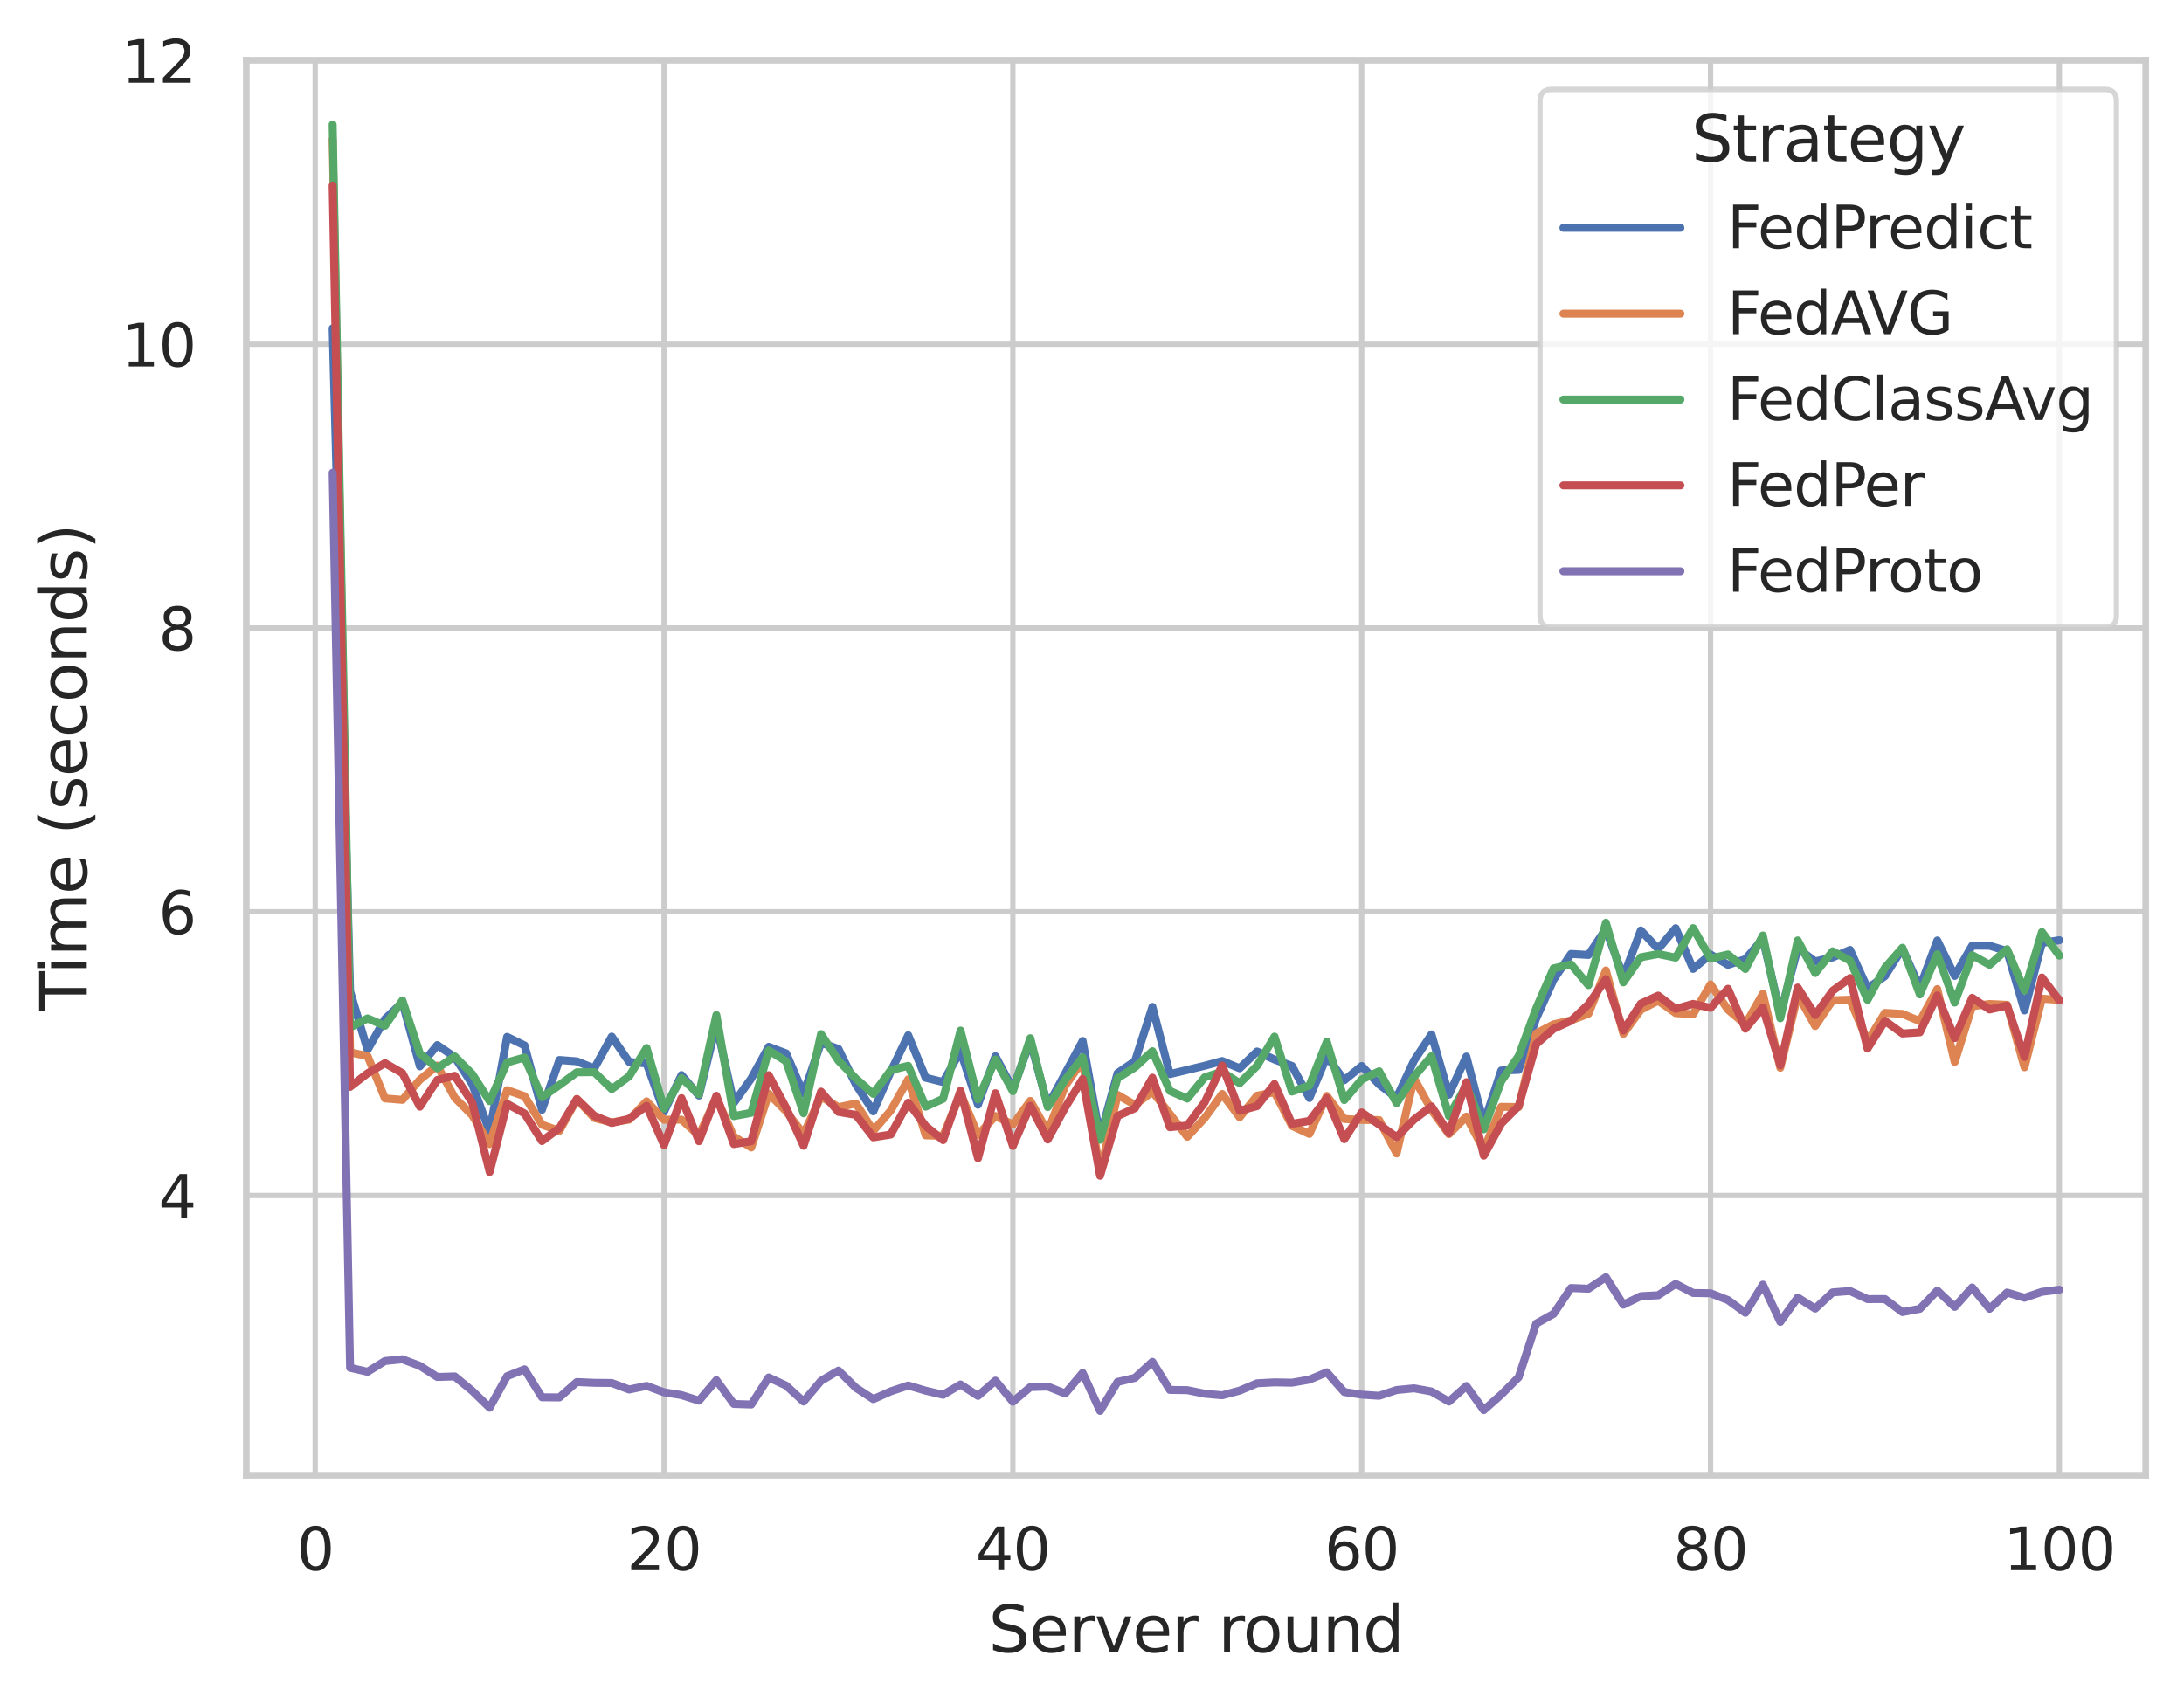 <?xml version="1.0" encoding="utf-8" standalone="no"?>
<!DOCTYPE svg PUBLIC "-//W3C//DTD SVG 1.1//EN"
  "http://www.w3.org/Graphics/SVG/1.1/DTD/svg11.dtd">
<svg xmlns:xlink="http://www.w3.org/1999/xlink" width="410.631pt" height="320.392pt" viewBox="0 0 410.631 320.392" xmlns="http://www.w3.org/2000/svg" version="1.1">
 <defs>
  <style type="text/css">*{stroke-linejoin: round; stroke-linecap: butt}</style>
 </defs>
 <g id="figure_1">
  <g id="patch_1">
   <path d="M 0 320.392 
L 410.631 320.392 
L 410.631 0 
L 0 0 
z
" style="fill: #ffffff"/>
  </g>
  <g id="axes_1">
   <g id="patch_2">
    <path d="M 46.311 277.432 
L 403.431 277.432 
L 403.431 11.32 
L 46.311 11.32 
z
" style="fill: #ffffff"/>
   </g>
   <g id="matplotlib.axis_1">
    <g id="xtick_1">
     <g id="line2d_1">
      <path d="M 59.265 277.432 
L 59.265 11.32 
" clip-path="url(#p9dde461da6)" style="fill: none; stroke: #cccccc; stroke-linecap: round"/>
     </g>
     <g id="text_1">
      <!-- 0 -->
      <g style="fill: #262626" transform="translate(55.765 295.29) scale(0.11 -0.11)">
       <defs>
        <path id="DejaVuSans-30" d="M 2034 4250 
Q 1547 4250 1301 3770 
Q 1056 3291 1056 2328 
Q 1056 1369 1301 889 
Q 1547 409 2034 409 
Q 2525 409 2770 889 
Q 3016 1369 3016 2328 
Q 3016 3291 2770 3770 
Q 2525 4250 2034 4250 
z
M 2034 4750 
Q 2819 4750 3233 4129 
Q 3647 3509 3647 2328 
Q 3647 1150 3233 529 
Q 2819 -91 2034 -91 
Q 1250 -91 836 529 
Q 422 1150 422 2328 
Q 422 3509 836 4129 
Q 1250 4750 2034 4750 
z
" transform="scale(0.016)"/>
       </defs>
       <use xlink:href="#DejaVuSans-30"/>
      </g>
     </g>
    </g>
    <g id="xtick_2">
     <g id="line2d_2">
      <path d="M 124.851 277.432 
L 124.851 11.32 
" clip-path="url(#p9dde461da6)" style="fill: none; stroke: #cccccc; stroke-linecap: round"/>
     </g>
     <g id="text_2">
      <!-- 20 -->
      <g style="fill: #262626" transform="translate(117.853 295.29) scale(0.11 -0.11)">
       <defs>
        <path id="DejaVuSans-32" d="M 1228 531 
L 3431 531 
L 3431 0 
L 469 0 
L 469 531 
Q 828 903 1448 1529 
Q 2069 2156 2228 2338 
Q 2531 2678 2651 2914 
Q 2772 3150 2772 3378 
Q 2772 3750 2511 3984 
Q 2250 4219 1831 4219 
Q 1534 4219 1204 4116 
Q 875 4013 500 3803 
L 500 4441 
Q 881 4594 1212 4672 
Q 1544 4750 1819 4750 
Q 2544 4750 2975 4387 
Q 3406 4025 3406 3419 
Q 3406 3131 3298 2873 
Q 3191 2616 2906 2266 
Q 2828 2175 2409 1742 
Q 1991 1309 1228 531 
z
" transform="scale(0.016)"/>
       </defs>
       <use xlink:href="#DejaVuSans-32"/>
       <use xlink:href="#DejaVuSans-30" x="63.623"/>
      </g>
     </g>
    </g>
    <g id="xtick_3">
     <g id="line2d_3">
      <path d="M 190.438 277.432 
L 190.438 11.32 
" clip-path="url(#p9dde461da6)" style="fill: none; stroke: #cccccc; stroke-linecap: round"/>
     </g>
     <g id="text_3">
      <!-- 40 -->
      <g style="fill: #262626" transform="translate(183.439 295.29) scale(0.11 -0.11)">
       <defs>
        <path id="DejaVuSans-34" d="M 2419 4116 
L 825 1625 
L 2419 1625 
L 2419 4116 
z
M 2253 4666 
L 3047 4666 
L 3047 1625 
L 3713 1625 
L 3713 1100 
L 3047 1100 
L 3047 0 
L 2419 0 
L 2419 1100 
L 313 1100 
L 313 1709 
L 2253 4666 
z
" transform="scale(0.016)"/>
       </defs>
       <use xlink:href="#DejaVuSans-34"/>
       <use xlink:href="#DejaVuSans-30" x="63.623"/>
      </g>
     </g>
    </g>
    <g id="xtick_4">
     <g id="line2d_4">
      <path d="M 256.025 277.432 
L 256.025 11.32 
" clip-path="url(#p9dde461da6)" style="fill: none; stroke: #cccccc; stroke-linecap: round"/>
     </g>
     <g id="text_4">
      <!-- 60 -->
      <g style="fill: #262626" transform="translate(249.026 295.29) scale(0.11 -0.11)">
       <defs>
        <path id="DejaVuSans-36" d="M 2113 2584 
Q 1688 2584 1439 2293 
Q 1191 2003 1191 1497 
Q 1191 994 1439 701 
Q 1688 409 2113 409 
Q 2538 409 2786 701 
Q 3034 994 3034 1497 
Q 3034 2003 2786 2293 
Q 2538 2584 2113 2584 
z
M 3366 4563 
L 3366 3988 
Q 3128 4100 2886 4159 
Q 2644 4219 2406 4219 
Q 1781 4219 1451 3797 
Q 1122 3375 1075 2522 
Q 1259 2794 1537 2939 
Q 1816 3084 2150 3084 
Q 2853 3084 3261 2657 
Q 3669 2231 3669 1497 
Q 3669 778 3244 343 
Q 2819 -91 2113 -91 
Q 1303 -91 875 529 
Q 447 1150 447 2328 
Q 447 3434 972 4092 
Q 1497 4750 2381 4750 
Q 2619 4750 2861 4703 
Q 3103 4656 3366 4563 
z
" transform="scale(0.016)"/>
       </defs>
       <use xlink:href="#DejaVuSans-36"/>
       <use xlink:href="#DejaVuSans-30" x="63.623"/>
      </g>
     </g>
    </g>
    <g id="xtick_5">
     <g id="line2d_5">
      <path d="M 321.612 277.432 
L 321.612 11.32 
" clip-path="url(#p9dde461da6)" style="fill: none; stroke: #cccccc; stroke-linecap: round"/>
     </g>
     <g id="text_5">
      <!-- 80 -->
      <g style="fill: #262626" transform="translate(314.613 295.29) scale(0.11 -0.11)">
       <defs>
        <path id="DejaVuSans-38" d="M 2034 2216 
Q 1584 2216 1326 1975 
Q 1069 1734 1069 1313 
Q 1069 891 1326 650 
Q 1584 409 2034 409 
Q 2484 409 2743 651 
Q 3003 894 3003 1313 
Q 3003 1734 2745 1975 
Q 2488 2216 2034 2216 
z
M 1403 2484 
Q 997 2584 770 2862 
Q 544 3141 544 3541 
Q 544 4100 942 4425 
Q 1341 4750 2034 4750 
Q 2731 4750 3128 4425 
Q 3525 4100 3525 3541 
Q 3525 3141 3298 2862 
Q 3072 2584 2669 2484 
Q 3125 2378 3379 2068 
Q 3634 1759 3634 1313 
Q 3634 634 3220 271 
Q 2806 -91 2034 -91 
Q 1263 -91 848 271 
Q 434 634 434 1313 
Q 434 1759 690 2068 
Q 947 2378 1403 2484 
z
M 1172 3481 
Q 1172 3119 1398 2916 
Q 1625 2713 2034 2713 
Q 2441 2713 2670 2916 
Q 2900 3119 2900 3481 
Q 2900 3844 2670 4047 
Q 2441 4250 2034 4250 
Q 1625 4250 1398 4047 
Q 1172 3844 1172 3481 
z
" transform="scale(0.016)"/>
       </defs>
       <use xlink:href="#DejaVuSans-38"/>
       <use xlink:href="#DejaVuSans-30" x="63.623"/>
      </g>
     </g>
    </g>
    <g id="xtick_6">
     <g id="line2d_6">
      <path d="M 387.199 277.432 
L 387.199 11.32 
" clip-path="url(#p9dde461da6)" style="fill: none; stroke: #cccccc; stroke-linecap: round"/>
     </g>
     <g id="text_6">
      <!-- 100 -->
      <g style="fill: #262626" transform="translate(376.7 295.29) scale(0.11 -0.11)">
       <defs>
        <path id="DejaVuSans-31" d="M 794 531 
L 1825 531 
L 1825 4091 
L 703 3866 
L 703 4441 
L 1819 4666 
L 2450 4666 
L 2450 531 
L 3481 531 
L 3481 0 
L 794 0 
L 794 531 
z
" transform="scale(0.016)"/>
       </defs>
       <use xlink:href="#DejaVuSans-31"/>
       <use xlink:href="#DejaVuSans-30" x="63.623"/>
       <use xlink:href="#DejaVuSans-30" x="127.246"/>
      </g>
     </g>
    </g>
    <g id="text_7">
     <!-- Server round -->
     <g style="fill: #262626" transform="translate(185.87 310.696) scale(0.12 -0.12)">
      <defs>
       <path id="DejaVuSans-53" d="M 3425 4513 
L 3425 3897 
Q 3066 4069 2747 4153 
Q 2428 4238 2131 4238 
Q 1616 4238 1336 4038 
Q 1056 3838 1056 3469 
Q 1056 3159 1242 3001 
Q 1428 2844 1947 2747 
L 2328 2669 
Q 3034 2534 3370 2195 
Q 3706 1856 3706 1288 
Q 3706 609 3251 259 
Q 2797 -91 1919 -91 
Q 1588 -91 1214 -16 
Q 841 59 441 206 
L 441 856 
Q 825 641 1194 531 
Q 1563 422 1919 422 
Q 2459 422 2753 634 
Q 3047 847 3047 1241 
Q 3047 1584 2836 1778 
Q 2625 1972 2144 2069 
L 1759 2144 
Q 1053 2284 737 2584 
Q 422 2884 422 3419 
Q 422 4038 858 4394 
Q 1294 4750 2059 4750 
Q 2388 4750 2728 4690 
Q 3069 4631 3425 4513 
z
" transform="scale(0.016)"/>
       <path id="DejaVuSans-65" d="M 3597 1894 
L 3597 1613 
L 953 1613 
Q 991 1019 1311 708 
Q 1631 397 2203 397 
Q 2534 397 2845 478 
Q 3156 559 3463 722 
L 3463 178 
Q 3153 47 2828 -22 
Q 2503 -91 2169 -91 
Q 1331 -91 842 396 
Q 353 884 353 1716 
Q 353 2575 817 3079 
Q 1281 3584 2069 3584 
Q 2775 3584 3186 3129 
Q 3597 2675 3597 1894 
z
M 3022 2063 
Q 3016 2534 2758 2815 
Q 2500 3097 2075 3097 
Q 1594 3097 1305 2825 
Q 1016 2553 972 2059 
L 3022 2063 
z
" transform="scale(0.016)"/>
       <path id="DejaVuSans-72" d="M 2631 2963 
Q 2534 3019 2420 3045 
Q 2306 3072 2169 3072 
Q 1681 3072 1420 2755 
Q 1159 2438 1159 1844 
L 1159 0 
L 581 0 
L 581 3500 
L 1159 3500 
L 1159 2956 
Q 1341 3275 1631 3429 
Q 1922 3584 2338 3584 
Q 2397 3584 2469 3576 
Q 2541 3569 2628 3553 
L 2631 2963 
z
" transform="scale(0.016)"/>
       <path id="DejaVuSans-76" d="M 191 3500 
L 800 3500 
L 1894 563 
L 2988 3500 
L 3597 3500 
L 2284 0 
L 1503 0 
L 191 3500 
z
" transform="scale(0.016)"/>
       <path id="DejaVuSans-20" transform="scale(0.016)"/>
       <path id="DejaVuSans-6f" d="M 1959 3097 
Q 1497 3097 1228 2736 
Q 959 2375 959 1747 
Q 959 1119 1226 758 
Q 1494 397 1959 397 
Q 2419 397 2687 759 
Q 2956 1122 2956 1747 
Q 2956 2369 2687 2733 
Q 2419 3097 1959 3097 
z
M 1959 3584 
Q 2709 3584 3137 3096 
Q 3566 2609 3566 1747 
Q 3566 888 3137 398 
Q 2709 -91 1959 -91 
Q 1206 -91 779 398 
Q 353 888 353 1747 
Q 353 2609 779 3096 
Q 1206 3584 1959 3584 
z
" transform="scale(0.016)"/>
       <path id="DejaVuSans-75" d="M 544 1381 
L 544 3500 
L 1119 3500 
L 1119 1403 
Q 1119 906 1312 657 
Q 1506 409 1894 409 
Q 2359 409 2629 706 
Q 2900 1003 2900 1516 
L 2900 3500 
L 3475 3500 
L 3475 0 
L 2900 0 
L 2900 538 
Q 2691 219 2414 64 
Q 2138 -91 1772 -91 
Q 1169 -91 856 284 
Q 544 659 544 1381 
z
M 1991 3584 
L 1991 3584 
z
" transform="scale(0.016)"/>
       <path id="DejaVuSans-6e" d="M 3513 2113 
L 3513 0 
L 2938 0 
L 2938 2094 
Q 2938 2591 2744 2837 
Q 2550 3084 2163 3084 
Q 1697 3084 1428 2787 
Q 1159 2491 1159 1978 
L 1159 0 
L 581 0 
L 581 3500 
L 1159 3500 
L 1159 2956 
Q 1366 3272 1645 3428 
Q 1925 3584 2291 3584 
Q 2894 3584 3203 3211 
Q 3513 2838 3513 2113 
z
" transform="scale(0.016)"/>
       <path id="DejaVuSans-64" d="M 2906 2969 
L 2906 4863 
L 3481 4863 
L 3481 0 
L 2906 0 
L 2906 525 
Q 2725 213 2448 61 
Q 2172 -91 1784 -91 
Q 1150 -91 751 415 
Q 353 922 353 1747 
Q 353 2572 751 3078 
Q 1150 3584 1784 3584 
Q 2172 3584 2448 3432 
Q 2725 3281 2906 2969 
z
M 947 1747 
Q 947 1113 1208 752 
Q 1469 391 1925 391 
Q 2381 391 2643 752 
Q 2906 1113 2906 1747 
Q 2906 2381 2643 2742 
Q 2381 3103 1925 3103 
Q 1469 3103 1208 2742 
Q 947 2381 947 1747 
z
" transform="scale(0.016)"/>
      </defs>
      <use xlink:href="#DejaVuSans-53"/>
      <use xlink:href="#DejaVuSans-65" x="63.477"/>
      <use xlink:href="#DejaVuSans-72" x="125"/>
      <use xlink:href="#DejaVuSans-76" x="166.113"/>
      <use xlink:href="#DejaVuSans-65" x="225.293"/>
      <use xlink:href="#DejaVuSans-72" x="286.816"/>
      <use xlink:href="#DejaVuSans-20" x="327.93"/>
      <use xlink:href="#DejaVuSans-72" x="359.717"/>
      <use xlink:href="#DejaVuSans-6f" x="398.58"/>
      <use xlink:href="#DejaVuSans-75" x="459.762"/>
      <use xlink:href="#DejaVuSans-6e" x="523.141"/>
      <use xlink:href="#DejaVuSans-64" x="586.52"/>
     </g>
    </g>
   </g>
   <g id="matplotlib.axis_2">
    <g id="ytick_1">
     <g id="line2d_7">
      <path d="M 46.311 224.824 
L 403.431 224.824 
" clip-path="url(#p9dde461da6)" style="fill: none; stroke: #cccccc; stroke-linecap: round"/>
     </g>
     <g id="text_8">
      <!-- 4 -->
      <g style="fill: #262626" transform="translate(29.812 229.004) scale(0.11 -0.11)">
       <use xlink:href="#DejaVuSans-34"/>
      </g>
     </g>
    </g>
    <g id="ytick_2">
     <g id="line2d_8">
      <path d="M 46.311 171.463 
L 403.431 171.463 
" clip-path="url(#p9dde461da6)" style="fill: none; stroke: #cccccc; stroke-linecap: round"/>
     </g>
     <g id="text_9">
      <!-- 6 -->
      <g style="fill: #262626" transform="translate(29.812 175.642) scale(0.11 -0.11)">
       <use xlink:href="#DejaVuSans-36"/>
      </g>
     </g>
    </g>
    <g id="ytick_3">
     <g id="line2d_9">
      <path d="M 46.311 118.102 
L 403.431 118.102 
" clip-path="url(#p9dde461da6)" style="fill: none; stroke: #cccccc; stroke-linecap: round"/>
     </g>
     <g id="text_10">
      <!-- 8 -->
      <g style="fill: #262626" transform="translate(29.812 122.281) scale(0.11 -0.11)">
       <use xlink:href="#DejaVuSans-38"/>
      </g>
     </g>
    </g>
    <g id="ytick_4">
     <g id="line2d_10">
      <path d="M 46.311 64.74 
L 403.431 64.74 
" clip-path="url(#p9dde461da6)" style="fill: none; stroke: #cccccc; stroke-linecap: round"/>
     </g>
     <g id="text_11">
      <!-- 10 -->
      <g style="fill: #262626" transform="translate(22.814 68.92) scale(0.11 -0.11)">
       <use xlink:href="#DejaVuSans-31"/>
       <use xlink:href="#DejaVuSans-30" x="63.623"/>
      </g>
     </g>
    </g>
    <g id="ytick_5">
     <g id="line2d_11">
      <path d="M 46.311 11.379 
L 403.431 11.379 
" clip-path="url(#p9dde461da6)" style="fill: none; stroke: #cccccc; stroke-linecap: round"/>
     </g>
     <g id="text_12">
      <!-- 12 -->
      <g style="fill: #262626" transform="translate(22.814 15.558) scale(0.11 -0.11)">
       <use xlink:href="#DejaVuSans-31"/>
       <use xlink:href="#DejaVuSans-32" x="63.623"/>
      </g>
     </g>
    </g>
    <g id="text_13">
     <!-- Time (seconds) -->
     <g style="fill: #262626" transform="translate(16.318 190.17) rotate(-90) scale(0.12 -0.12)">
      <defs>
       <path id="DejaVuSans-54" d="M -19 4666 
L 3928 4666 
L 3928 4134 
L 2272 4134 
L 2272 0 
L 1638 0 
L 1638 4134 
L -19 4134 
L -19 4666 
z
" transform="scale(0.016)"/>
       <path id="DejaVuSans-69" d="M 603 3500 
L 1178 3500 
L 1178 0 
L 603 0 
L 603 3500 
z
M 603 4863 
L 1178 4863 
L 1178 4134 
L 603 4134 
L 603 4863 
z
" transform="scale(0.016)"/>
       <path id="DejaVuSans-6d" d="M 3328 2828 
Q 3544 3216 3844 3400 
Q 4144 3584 4550 3584 
Q 5097 3584 5394 3201 
Q 5691 2819 5691 2113 
L 5691 0 
L 5113 0 
L 5113 2094 
Q 5113 2597 4934 2840 
Q 4756 3084 4391 3084 
Q 3944 3084 3684 2787 
Q 3425 2491 3425 1978 
L 3425 0 
L 2847 0 
L 2847 2094 
Q 2847 2600 2669 2842 
Q 2491 3084 2119 3084 
Q 1678 3084 1418 2786 
Q 1159 2488 1159 1978 
L 1159 0 
L 581 0 
L 581 3500 
L 1159 3500 
L 1159 2956 
Q 1356 3278 1631 3431 
Q 1906 3584 2284 3584 
Q 2666 3584 2933 3390 
Q 3200 3197 3328 2828 
z
" transform="scale(0.016)"/>
       <path id="DejaVuSans-28" d="M 1984 4856 
Q 1566 4138 1362 3434 
Q 1159 2731 1159 2009 
Q 1159 1288 1364 580 
Q 1569 -128 1984 -844 
L 1484 -844 
Q 1016 -109 783 600 
Q 550 1309 550 2009 
Q 550 2706 781 3412 
Q 1013 4119 1484 4856 
L 1984 4856 
z
" transform="scale(0.016)"/>
       <path id="DejaVuSans-73" d="M 2834 3397 
L 2834 2853 
Q 2591 2978 2328 3040 
Q 2066 3103 1784 3103 
Q 1356 3103 1142 2972 
Q 928 2841 928 2578 
Q 928 2378 1081 2264 
Q 1234 2150 1697 2047 
L 1894 2003 
Q 2506 1872 2764 1633 
Q 3022 1394 3022 966 
Q 3022 478 2636 193 
Q 2250 -91 1575 -91 
Q 1294 -91 989 -36 
Q 684 19 347 128 
L 347 722 
Q 666 556 975 473 
Q 1284 391 1588 391 
Q 1994 391 2212 530 
Q 2431 669 2431 922 
Q 2431 1156 2273 1281 
Q 2116 1406 1581 1522 
L 1381 1569 
Q 847 1681 609 1914 
Q 372 2147 372 2553 
Q 372 3047 722 3315 
Q 1072 3584 1716 3584 
Q 2034 3584 2315 3537 
Q 2597 3491 2834 3397 
z
" transform="scale(0.016)"/>
       <path id="DejaVuSans-63" d="M 3122 3366 
L 3122 2828 
Q 2878 2963 2633 3030 
Q 2388 3097 2138 3097 
Q 1578 3097 1268 2742 
Q 959 2388 959 1747 
Q 959 1106 1268 751 
Q 1578 397 2138 397 
Q 2388 397 2633 464 
Q 2878 531 3122 666 
L 3122 134 
Q 2881 22 2623 -34 
Q 2366 -91 2075 -91 
Q 1284 -91 818 406 
Q 353 903 353 1747 
Q 353 2603 823 3093 
Q 1294 3584 2113 3584 
Q 2378 3584 2631 3529 
Q 2884 3475 3122 3366 
z
" transform="scale(0.016)"/>
       <path id="DejaVuSans-29" d="M 513 4856 
L 1013 4856 
Q 1481 4119 1714 3412 
Q 1947 2706 1947 2009 
Q 1947 1309 1714 600 
Q 1481 -109 1013 -844 
L 513 -844 
Q 928 -128 1133 580 
Q 1338 1288 1338 2009 
Q 1338 2731 1133 3434 
Q 928 4138 513 4856 
z
" transform="scale(0.016)"/>
      </defs>
      <use xlink:href="#DejaVuSans-54"/>
      <use xlink:href="#DejaVuSans-69" x="57.959"/>
      <use xlink:href="#DejaVuSans-6d" x="85.742"/>
      <use xlink:href="#DejaVuSans-65" x="183.154"/>
      <use xlink:href="#DejaVuSans-20" x="244.678"/>
      <use xlink:href="#DejaVuSans-28" x="276.465"/>
      <use xlink:href="#DejaVuSans-73" x="315.479"/>
      <use xlink:href="#DejaVuSans-65" x="367.578"/>
      <use xlink:href="#DejaVuSans-63" x="429.102"/>
      <use xlink:href="#DejaVuSans-6f" x="484.082"/>
      <use xlink:href="#DejaVuSans-6e" x="545.264"/>
      <use xlink:href="#DejaVuSans-64" x="608.643"/>
      <use xlink:href="#DejaVuSans-73" x="672.119"/>
      <use xlink:href="#DejaVuSans-29" x="724.219"/>
     </g>
    </g>
   </g>
   <g id="PolyCollection_1"/>
   <g id="PolyCollection_2"/>
   <g id="PolyCollection_3"/>
   <g id="PolyCollection_4"/>
   <g id="PolyCollection_5"/>
   <g id="line2d_12">
    <path d="M 62.544 61.747 
L 65.823 186.42 
L 69.103 197.448 
L 72.382 191.629 
L 75.661 188.51 
L 78.941 200.534 
L 82.22 196.539 
L 85.499 198.795 
L 88.779 203.871 
L 92.058 212.857 
L 95.337 194.994 
L 98.617 196.603 
L 101.896 208.712 
L 105.175 199.346 
L 108.455 199.598 
L 111.734 200.924 
L 115.013 194.948 
L 118.293 199.707 
L 121.572 199.99 
L 124.851 209.069 
L 128.131 202.177 
L 131.41 206.032 
L 134.689 192.641 
L 137.969 207.404 
L 141.248 202.817 
L 144.527 196.865 
L 147.807 198.099 
L 151.086 205.67 
L 154.365 196.094 
L 157.645 197.266 
L 160.924 203.971 
L 164.203 209.002 
L 167.483 201.503 
L 170.762 194.687 
L 174.041 202.681 
L 177.321 203.489 
L 180.6 197.659 
L 183.88 207.753 
L 187.159 198.635 
L 190.438 204.782 
L 193.718 195.807 
L 196.997 207.958 
L 200.276 201.864 
L 203.556 195.761 
L 206.835 213.848 
L 210.114 201.817 
L 213.394 199.556 
L 216.673 189.356 
L 219.952 201.998 
L 223.232 201.213 
L 226.511 200.424 
L 229.79 199.534 
L 233.07 200.904 
L 236.349 197.747 
L 239.628 199.255 
L 242.908 200.46 
L 246.187 206.499 
L 249.466 198.677 
L 252.746 203.148 
L 256.025 200.479 
L 259.304 203.945 
L 262.584 206.458 
L 265.863 199.459 
L 269.142 194.533 
L 272.422 205.868 
L 275.701 198.699 
L 278.98 211.298 
L 282.26 201.324 
L 285.539 201.197 
L 288.818 191.556 
L 292.098 184.239 
L 295.377 179.399 
L 298.656 179.588 
L 301.936 174.692 
L 305.215 183.717 
L 308.494 174.984 
L 311.774 178.458 
L 315.053 174.559 
L 318.332 182.211 
L 321.612 179.499 
L 324.891 181.451 
L 328.17 180.386 
L 331.45 176.549 
L 334.729 190.707 
L 338.008 178.362 
L 341.288 180.805 
L 344.567 180.052 
L 347.846 178.64 
L 351.126 185.869 
L 354.405 183.573 
L 357.684 178.381 
L 360.964 185.737 
L 364.243 176.871 
L 367.522 183.529 
L 370.802 177.833 
L 374.081 177.855 
L 377.361 178.86 
L 380.64 190.026 
L 383.919 177.341 
L 387.199 176.821 
" clip-path="url(#p9dde461da6)" style="fill: none; stroke: #4c72b0; stroke-width: 1.5; stroke-linecap: round"/>
   </g>
   <g id="line2d_13">
    <path d="M 62.544 26.195 
L 65.823 197.918 
L 69.103 198.589 
L 72.382 206.57 
L 75.661 206.839 
L 78.941 203.052 
L 82.22 200.395 
L 85.499 206.44 
L 88.779 209.719 
L 92.058 215.154 
L 95.337 205.01 
L 98.617 206.146 
L 101.896 211.514 
L 105.175 212.67 
L 108.455 206.71 
L 111.734 210.251 
L 115.013 211.078 
L 118.293 210.553 
L 121.572 207.122 
L 124.851 210.584 
L 128.131 210.56 
L 131.41 213.539 
L 134.689 206.446 
L 137.969 213.746 
L 141.248 215.793 
L 144.527 205.666 
L 147.807 208.996 
L 151.086 213.27 
L 154.365 206.208 
L 157.645 208.226 
L 160.924 207.522 
L 164.203 212.65 
L 167.483 208.85 
L 170.762 202.98 
L 174.041 213.512 
L 177.321 213.608 
L 180.6 205.67 
L 183.88 213.44 
L 187.159 209.883 
L 190.438 211.485 
L 193.718 207.035 
L 196.997 212.832 
L 200.276 204.187 
L 203.556 199.49 
L 206.835 220.701 
L 210.114 205.9 
L 213.394 207.781 
L 216.673 205.283 
L 219.952 209.497 
L 223.232 213.778 
L 226.511 210.246 
L 229.79 205.738 
L 233.07 210.119 
L 236.349 206.062 
L 239.628 205.397 
L 242.908 211.732 
L 246.187 213.242 
L 249.466 206.096 
L 252.746 210.439 
L 256.025 210.613 
L 259.304 210.639 
L 262.584 216.914 
L 265.863 202.766 
L 269.142 208.753 
L 272.422 213.277 
L 275.701 209.989 
L 278.98 216.262 
L 282.26 208.15 
L 285.539 208.195 
L 288.818 194.36 
L 292.098 192.638 
L 295.377 191.89 
L 298.656 190.64 
L 301.936 182.505 
L 305.215 194.426 
L 308.494 189.9 
L 311.774 188.193 
L 315.053 190.527 
L 318.332 190.736 
L 321.612 185.126 
L 324.891 189.877 
L 328.17 192.653 
L 331.45 186.895 
L 334.729 200.812 
L 338.008 187.073 
L 341.288 192.952 
L 344.567 188.118 
L 347.846 188.01 
L 351.126 195.85 
L 354.405 190.489 
L 357.684 190.674 
L 360.964 192.038 
L 364.243 186.006 
L 367.522 199.706 
L 370.802 189.23 
L 374.081 188.813 
L 377.361 188.973 
L 380.64 200.711 
L 383.919 187.815 
L 387.199 188.037 
" clip-path="url(#p9dde461da6)" style="fill: none; stroke: #dd8452; stroke-width: 1.5; stroke-linecap: round"/>
   </g>
   <g id="line2d_14">
    <path d="M 62.544 23.416 
L 65.823 193.226 
L 69.103 191.527 
L 72.382 192.906 
L 75.661 188.138 
L 78.941 198.129 
L 82.22 200.894 
L 85.499 198.67 
L 88.779 201.969 
L 92.058 207.079 
L 95.337 199.815 
L 98.617 198.874 
L 101.896 206.364 
L 105.175 204.065 
L 108.455 201.657 
L 111.734 201.624 
L 115.013 204.816 
L 118.293 202.403 
L 121.572 197.09 
L 124.851 208.48 
L 128.131 202.737 
L 131.41 205.783 
L 134.689 190.886 
L 137.969 209.901 
L 141.248 209.272 
L 144.527 197.551 
L 147.807 199.581 
L 151.086 209.367 
L 154.365 194.475 
L 157.645 199.475 
L 160.924 202.831 
L 164.203 205.722 
L 167.483 201.25 
L 170.762 200.44 
L 174.041 208.115 
L 177.321 206.645 
L 180.6 193.81 
L 183.88 206.758 
L 187.159 199.26 
L 190.438 205.222 
L 193.718 195.253 
L 196.997 208.19 
L 200.276 203.045 
L 203.556 198.837 
L 206.835 214.335 
L 210.114 202.758 
L 213.394 200.719 
L 216.673 197.689 
L 219.952 205.157 
L 223.232 206.597 
L 226.511 202.593 
L 229.79 201.55 
L 233.07 203.707 
L 236.349 200.447 
L 239.628 194.946 
L 242.908 205.279 
L 246.187 204.157 
L 249.466 195.908 
L 252.746 206.881 
L 256.025 203.006 
L 259.304 201.47 
L 262.584 207.451 
L 265.863 202.466 
L 269.142 198.621 
L 272.422 209.899 
L 275.701 204.131 
L 278.98 212.376 
L 282.26 203.334 
L 285.539 198.583 
L 288.818 189.647 
L 292.098 182.119 
L 295.377 181.365 
L 298.656 185.269 
L 301.936 173.534 
L 305.215 184.743 
L 308.494 180.03 
L 311.774 179.413 
L 315.053 180.093 
L 318.332 174.544 
L 321.612 180.279 
L 324.891 179.501 
L 328.17 182.23 
L 331.45 175.929 
L 334.729 191.497 
L 338.008 176.86 
L 341.288 182.993 
L 344.567 178.908 
L 347.846 180.664 
L 351.126 188.032 
L 354.405 181.993 
L 357.684 178.241 
L 360.964 187.015 
L 364.243 179.463 
L 367.522 188.546 
L 370.802 179.632 
L 374.081 181.444 
L 377.361 178.521 
L 380.64 186.288 
L 383.919 175.288 
L 387.199 179.719 
" clip-path="url(#p9dde461da6)" style="fill: none; stroke: #55a868; stroke-width: 1.5; stroke-linecap: round"/>
   </g>
   <g id="line2d_15">
    <path d="M 62.544 34.889 
L 65.823 204.391 
L 69.103 201.851 
L 72.382 199.937 
L 75.661 201.813 
L 78.941 208.12 
L 82.22 203.095 
L 85.499 202.316 
L 88.779 207.326 
L 92.058 220.406 
L 95.337 207.576 
L 98.617 209.402 
L 101.896 214.586 
L 105.175 212.15 
L 108.455 206.67 
L 111.734 209.826 
L 115.013 211.188 
L 118.293 210.404 
L 121.572 207.959 
L 124.851 215.34 
L 128.131 206.513 
L 131.41 214.611 
L 134.689 206.069 
L 137.969 215.153 
L 141.248 214.62 
L 144.527 202.2 
L 147.807 208.337 
L 151.086 215.48 
L 154.365 205.293 
L 157.645 209.108 
L 160.924 209.664 
L 164.203 213.885 
L 167.483 213.356 
L 170.762 207.37 
L 174.041 211.758 
L 177.321 214.416 
L 180.6 205.12 
L 183.88 217.819 
L 187.159 205.587 
L 190.438 215.514 
L 193.718 207.948 
L 196.997 214.295 
L 200.276 208.273 
L 203.556 202.901 
L 206.835 221.115 
L 210.114 209.885 
L 213.394 208.406 
L 216.673 202.664 
L 219.952 211.986 
L 223.232 211.664 
L 226.511 207.295 
L 229.79 200.382 
L 233.07 208.887 
L 236.349 208.017 
L 239.628 203.847 
L 242.908 211.354 
L 246.187 210.805 
L 249.466 206.514 
L 252.746 214.235 
L 256.025 209.202 
L 259.304 211.486 
L 262.584 213.849 
L 265.863 210.54 
L 269.142 208.06 
L 272.422 213.1 
L 275.701 203.508 
L 278.98 217.332 
L 282.26 211.299 
L 285.539 207.994 
L 288.818 196.368 
L 292.098 193.476 
L 295.377 191.981 
L 298.656 188.873 
L 301.936 184.149 
L 305.215 193.813 
L 308.494 188.751 
L 311.774 187.24 
L 315.053 189.729 
L 318.332 188.792 
L 321.612 189.546 
L 324.891 185.95 
L 328.17 193.46 
L 331.45 189.479 
L 334.729 200.358 
L 338.008 185.715 
L 341.288 190.894 
L 344.567 186.329 
L 347.846 183.932 
L 351.126 197.204 
L 354.405 191.985 
L 357.684 194.363 
L 360.964 194.15 
L 364.243 187.21 
L 367.522 195.234 
L 370.802 187.654 
L 374.081 189.845 
L 377.361 189.103 
L 380.64 198.773 
L 383.919 183.828 
L 387.199 188.134 
" clip-path="url(#p9dde461da6)" style="fill: none; stroke: #c44e52; stroke-width: 1.5; stroke-linecap: round"/>
   </g>
   <g id="line2d_16">
    <path d="M 62.544 88.895 
L 65.823 257.218 
L 69.103 257.98 
L 72.382 255.953 
L 75.661 255.625 
L 78.941 256.858 
L 82.22 258.953 
L 85.499 258.854 
L 88.779 261.552 
L 92.058 264.736 
L 95.337 258.804 
L 98.617 257.515 
L 101.896 262.774 
L 105.175 262.799 
L 108.455 259.909 
L 111.734 260.054 
L 115.013 260.085 
L 118.293 261.313 
L 121.572 260.632 
L 124.851 261.837 
L 128.131 262.363 
L 131.41 263.412 
L 134.689 259.552 
L 137.969 264.031 
L 141.248 264.139 
L 144.527 259.051 
L 147.807 260.575 
L 151.086 263.575 
L 154.365 259.685 
L 157.645 257.757 
L 160.924 260.99 
L 164.203 263.123 
L 167.483 261.656 
L 170.762 260.559 
L 174.041 261.53 
L 177.321 262.304 
L 180.6 260.366 
L 183.88 262.512 
L 187.159 259.64 
L 190.438 263.612 
L 193.718 260.857 
L 196.997 260.752 
L 200.276 262.066 
L 203.556 258.182 
L 206.835 265.336 
L 210.114 259.889 
L 213.394 259.121 
L 216.673 256.105 
L 219.952 261.389 
L 223.232 261.434 
L 226.511 262.101 
L 229.79 262.4 
L 233.07 261.525 
L 236.349 260.141 
L 239.628 259.969 
L 242.908 260.03 
L 246.187 259.454 
L 249.466 258.076 
L 252.746 261.789 
L 256.025 262.279 
L 259.304 262.496 
L 262.584 261.409 
L 265.863 261.089 
L 269.142 261.684 
L 272.422 263.58 
L 275.701 260.654 
L 278.98 265.188 
L 282.26 262.274 
L 285.539 258.998 
L 288.818 248.929 
L 292.098 247.085 
L 295.377 242.223 
L 298.656 242.355 
L 301.936 240.183 
L 305.215 245.362 
L 308.494 243.758 
L 311.774 243.587 
L 315.053 241.437 
L 318.332 243.158 
L 321.612 243.214 
L 324.891 244.49 
L 328.17 246.892 
L 331.45 241.582 
L 334.729 248.597 
L 338.008 244.013 
L 341.288 246.104 
L 344.567 243.042 
L 347.846 242.793 
L 351.126 244.311 
L 354.405 244.304 
L 357.684 246.755 
L 360.964 246.144 
L 364.243 242.703 
L 367.522 245.78 
L 370.802 242.119 
L 374.081 246.139 
L 377.361 243.071 
L 380.64 244.052 
L 383.919 242.943 
L 387.199 242.542 
" clip-path="url(#p9dde461da6)" style="fill: none; stroke: #8172b3; stroke-width: 1.5; stroke-linecap: round"/>
   </g>
   <g id="line2d_17"/>
   <g id="line2d_18"/>
   <g id="line2d_19"/>
   <g id="line2d_20"/>
   <g id="line2d_21"/>
   <g id="patch_3">
    <path d="M 46.311 277.432 
L 46.311 11.32 
" style="fill: none; stroke: #cccccc; stroke-width: 1.25; stroke-linejoin: miter; stroke-linecap: square"/>
   </g>
   <g id="patch_4">
    <path d="M 403.431 277.432 
L 403.431 11.32 
" style="fill: none; stroke: #cccccc; stroke-width: 1.25; stroke-linejoin: miter; stroke-linecap: square"/>
   </g>
   <g id="patch_5">
    <path d="M 46.311 277.432 
L 403.431 277.432 
" style="fill: none; stroke: #cccccc; stroke-width: 1.25; stroke-linejoin: miter; stroke-linecap: square"/>
   </g>
   <g id="patch_6">
    <path d="M 46.311 11.32 
L 403.431 11.32 
" style="fill: none; stroke: #cccccc; stroke-width: 1.25; stroke-linejoin: miter; stroke-linecap: square"/>
   </g>
   <g id="legend_1">
    <g id="patch_7">
     <path d="M 291.747 117.964 
L 395.731 117.964 
Q 397.931 117.964 397.931 115.764 
L 397.931 19.02 
Q 397.931 16.82 395.731 16.82 
L 291.747 16.82 
Q 289.547 16.82 289.547 19.02 
L 289.547 115.764 
Q 289.547 117.964 291.747 117.964 
z
" style="fill: #ffffff; opacity: 0.8; stroke: #cccccc; stroke-linejoin: miter"/>
    </g>
    <g id="text_14">
     <!-- Strategy -->
     <g style="fill: #262626" transform="translate(318.03 30.338) scale(0.12 -0.12)">
      <defs>
       <path id="DejaVuSans-74" d="M 1172 4494 
L 1172 3500 
L 2356 3500 
L 2356 3053 
L 1172 3053 
L 1172 1153 
Q 1172 725 1289 603 
Q 1406 481 1766 481 
L 2356 481 
L 2356 0 
L 1766 0 
Q 1100 0 847 248 
Q 594 497 594 1153 
L 594 3053 
L 172 3053 
L 172 3500 
L 594 3500 
L 594 4494 
L 1172 4494 
z
" transform="scale(0.016)"/>
       <path id="DejaVuSans-61" d="M 2194 1759 
Q 1497 1759 1228 1600 
Q 959 1441 959 1056 
Q 959 750 1161 570 
Q 1363 391 1709 391 
Q 2188 391 2477 730 
Q 2766 1069 2766 1631 
L 2766 1759 
L 2194 1759 
z
M 3341 1997 
L 3341 0 
L 2766 0 
L 2766 531 
Q 2569 213 2275 61 
Q 1981 -91 1556 -91 
Q 1019 -91 701 211 
Q 384 513 384 1019 
Q 384 1609 779 1909 
Q 1175 2209 1959 2209 
L 2766 2209 
L 2766 2266 
Q 2766 2663 2505 2880 
Q 2244 3097 1772 3097 
Q 1472 3097 1187 3025 
Q 903 2953 641 2809 
L 641 3341 
Q 956 3463 1253 3523 
Q 1550 3584 1831 3584 
Q 2591 3584 2966 3190 
Q 3341 2797 3341 1997 
z
" transform="scale(0.016)"/>
       <path id="DejaVuSans-67" d="M 2906 1791 
Q 2906 2416 2648 2759 
Q 2391 3103 1925 3103 
Q 1463 3103 1205 2759 
Q 947 2416 947 1791 
Q 947 1169 1205 825 
Q 1463 481 1925 481 
Q 2391 481 2648 825 
Q 2906 1169 2906 1791 
z
M 3481 434 
Q 3481 -459 3084 -895 
Q 2688 -1331 1869 -1331 
Q 1566 -1331 1297 -1286 
Q 1028 -1241 775 -1147 
L 775 -588 
Q 1028 -725 1275 -790 
Q 1522 -856 1778 -856 
Q 2344 -856 2625 -561 
Q 2906 -266 2906 331 
L 2906 616 
Q 2728 306 2450 153 
Q 2172 0 1784 0 
Q 1141 0 747 490 
Q 353 981 353 1791 
Q 353 2603 747 3093 
Q 1141 3584 1784 3584 
Q 2172 3584 2450 3431 
Q 2728 3278 2906 2969 
L 2906 3500 
L 3481 3500 
L 3481 434 
z
" transform="scale(0.016)"/>
       <path id="DejaVuSans-79" d="M 2059 -325 
Q 1816 -950 1584 -1140 
Q 1353 -1331 966 -1331 
L 506 -1331 
L 506 -850 
L 844 -850 
Q 1081 -850 1212 -737 
Q 1344 -625 1503 -206 
L 1606 56 
L 191 3500 
L 800 3500 
L 1894 763 
L 2988 3500 
L 3597 3500 
L 2059 -325 
z
" transform="scale(0.016)"/>
      </defs>
      <use xlink:href="#DejaVuSans-53"/>
      <use xlink:href="#DejaVuSans-74" x="63.477"/>
      <use xlink:href="#DejaVuSans-72" x="102.686"/>
      <use xlink:href="#DejaVuSans-61" x="143.799"/>
      <use xlink:href="#DejaVuSans-74" x="205.078"/>
      <use xlink:href="#DejaVuSans-65" x="244.287"/>
      <use xlink:href="#DejaVuSans-67" x="305.811"/>
      <use xlink:href="#DejaVuSans-79" x="369.287"/>
     </g>
    </g>
    <g id="line2d_22">
     <path d="M 293.947 42.842 
L 304.947 42.842 
L 315.947 42.842 
" style="fill: none; stroke: #4c72b0; stroke-width: 1.5; stroke-linecap: round"/>
    </g>
    <g id="text_15">
     <!-- FedPredict -->
     <g style="fill: #262626" transform="translate(324.747 46.692) scale(0.11 -0.11)">
      <defs>
       <path id="DejaVuSans-46" d="M 628 4666 
L 3309 4666 
L 3309 4134 
L 1259 4134 
L 1259 2759 
L 3109 2759 
L 3109 2228 
L 1259 2228 
L 1259 0 
L 628 0 
L 628 4666 
z
" transform="scale(0.016)"/>
       <path id="DejaVuSans-50" d="M 1259 4147 
L 1259 2394 
L 2053 2394 
Q 2494 2394 2734 2622 
Q 2975 2850 2975 3272 
Q 2975 3691 2734 3919 
Q 2494 4147 2053 4147 
L 1259 4147 
z
M 628 4666 
L 2053 4666 
Q 2838 4666 3239 4311 
Q 3641 3956 3641 3272 
Q 3641 2581 3239 2228 
Q 2838 1875 2053 1875 
L 1259 1875 
L 1259 0 
L 628 0 
L 628 4666 
z
" transform="scale(0.016)"/>
      </defs>
      <use xlink:href="#DejaVuSans-46"/>
      <use xlink:href="#DejaVuSans-65" x="52.02"/>
      <use xlink:href="#DejaVuSans-64" x="113.543"/>
      <use xlink:href="#DejaVuSans-50" x="177.02"/>
      <use xlink:href="#DejaVuSans-72" x="235.572"/>
      <use xlink:href="#DejaVuSans-65" x="274.436"/>
      <use xlink:href="#DejaVuSans-64" x="335.959"/>
      <use xlink:href="#DejaVuSans-69" x="399.436"/>
      <use xlink:href="#DejaVuSans-63" x="427.219"/>
      <use xlink:href="#DejaVuSans-74" x="482.199"/>
     </g>
    </g>
    <g id="line2d_23">
     <path d="M 293.947 58.988 
L 304.947 58.988 
L 315.947 58.988 
" style="fill: none; stroke: #dd8452; stroke-width: 1.5; stroke-linecap: round"/>
    </g>
    <g id="text_16">
     <!-- FedAVG -->
     <g style="fill: #262626" transform="translate(324.747 62.838) scale(0.11 -0.11)">
      <defs>
       <path id="DejaVuSans-41" d="M 2188 4044 
L 1331 1722 
L 3047 1722 
L 2188 4044 
z
M 1831 4666 
L 2547 4666 
L 4325 0 
L 3669 0 
L 3244 1197 
L 1141 1197 
L 716 0 
L 50 0 
L 1831 4666 
z
" transform="scale(0.016)"/>
       <path id="DejaVuSans-56" d="M 1831 0 
L 50 4666 
L 709 4666 
L 2188 738 
L 3669 4666 
L 4325 4666 
L 2547 0 
L 1831 0 
z
" transform="scale(0.016)"/>
       <path id="DejaVuSans-47" d="M 3809 666 
L 3809 1919 
L 2778 1919 
L 2778 2438 
L 4434 2438 
L 4434 434 
Q 4069 175 3628 42 
Q 3188 -91 2688 -91 
Q 1594 -91 976 548 
Q 359 1188 359 2328 
Q 359 3472 976 4111 
Q 1594 4750 2688 4750 
Q 3144 4750 3555 4637 
Q 3966 4525 4313 4306 
L 4313 3634 
Q 3963 3931 3569 4081 
Q 3175 4231 2741 4231 
Q 1884 4231 1454 3753 
Q 1025 3275 1025 2328 
Q 1025 1384 1454 906 
Q 1884 428 2741 428 
Q 3075 428 3337 486 
Q 3600 544 3809 666 
z
" transform="scale(0.016)"/>
      </defs>
      <use xlink:href="#DejaVuSans-46"/>
      <use xlink:href="#DejaVuSans-65" x="52.02"/>
      <use xlink:href="#DejaVuSans-64" x="113.543"/>
      <use xlink:href="#DejaVuSans-41" x="177.02"/>
      <use xlink:href="#DejaVuSans-56" x="239.053"/>
      <use xlink:href="#DejaVuSans-47" x="307.461"/>
     </g>
    </g>
    <g id="line2d_24">
     <path d="M 293.947 75.134 
L 304.947 75.134 
L 315.947 75.134 
" style="fill: none; stroke: #55a868; stroke-width: 1.5; stroke-linecap: round"/>
    </g>
    <g id="text_17">
     <!-- FedClassAvg -->
     <g style="fill: #262626" transform="translate(324.747 78.984) scale(0.11 -0.11)">
      <defs>
       <path id="DejaVuSans-43" d="M 4122 4306 
L 4122 3641 
Q 3803 3938 3442 4084 
Q 3081 4231 2675 4231 
Q 1875 4231 1450 3742 
Q 1025 3253 1025 2328 
Q 1025 1406 1450 917 
Q 1875 428 2675 428 
Q 3081 428 3442 575 
Q 3803 722 4122 1019 
L 4122 359 
Q 3791 134 3420 21 
Q 3050 -91 2638 -91 
Q 1578 -91 968 557 
Q 359 1206 359 2328 
Q 359 3453 968 4101 
Q 1578 4750 2638 4750 
Q 3056 4750 3426 4639 
Q 3797 4528 4122 4306 
z
" transform="scale(0.016)"/>
       <path id="DejaVuSans-6c" d="M 603 4863 
L 1178 4863 
L 1178 0 
L 603 0 
L 603 4863 
z
" transform="scale(0.016)"/>
      </defs>
      <use xlink:href="#DejaVuSans-46"/>
      <use xlink:href="#DejaVuSans-65" x="52.02"/>
      <use xlink:href="#DejaVuSans-64" x="113.543"/>
      <use xlink:href="#DejaVuSans-43" x="177.02"/>
      <use xlink:href="#DejaVuSans-6c" x="246.844"/>
      <use xlink:href="#DejaVuSans-61" x="274.627"/>
      <use xlink:href="#DejaVuSans-73" x="335.906"/>
      <use xlink:href="#DejaVuSans-73" x="388.006"/>
      <use xlink:href="#DejaVuSans-41" x="440.105"/>
      <use xlink:href="#DejaVuSans-76" x="502.639"/>
      <use xlink:href="#DejaVuSans-67" x="561.818"/>
     </g>
    </g>
    <g id="line2d_25">
     <path d="M 293.947 91.28 
L 304.947 91.28 
L 315.947 91.28 
" style="fill: none; stroke: #c44e52; stroke-width: 1.5; stroke-linecap: round"/>
    </g>
    <g id="text_18">
     <!-- FedPer -->
     <g style="fill: #262626" transform="translate(324.747 95.13) scale(0.11 -0.11)">
      <use xlink:href="#DejaVuSans-46"/>
      <use xlink:href="#DejaVuSans-65" x="52.02"/>
      <use xlink:href="#DejaVuSans-64" x="113.543"/>
      <use xlink:href="#DejaVuSans-50" x="177.02"/>
      <use xlink:href="#DejaVuSans-65" x="233.697"/>
      <use xlink:href="#DejaVuSans-72" x="295.221"/>
     </g>
    </g>
    <g id="line2d_26">
     <path d="M 293.947 107.426 
L 304.947 107.426 
L 315.947 107.426 
" style="fill: none; stroke: #8172b3; stroke-width: 1.5; stroke-linecap: round"/>
    </g>
    <g id="text_19">
     <!-- FedProto -->
     <g style="fill: #262626" transform="translate(324.747 111.276) scale(0.11 -0.11)">
      <use xlink:href="#DejaVuSans-46"/>
      <use xlink:href="#DejaVuSans-65" x="52.02"/>
      <use xlink:href="#DejaVuSans-64" x="113.543"/>
      <use xlink:href="#DejaVuSans-50" x="177.02"/>
      <use xlink:href="#DejaVuSans-72" x="235.572"/>
      <use xlink:href="#DejaVuSans-6f" x="274.436"/>
      <use xlink:href="#DejaVuSans-74" x="335.617"/>
      <use xlink:href="#DejaVuSans-6f" x="374.826"/>
     </g>
    </g>
   </g>
  </g>
 </g>
 <defs>
  <clipPath id="p9dde461da6">
   <rect x="46.311" y="11.32" width="357.12" height="266.112"/>
  </clipPath>
 </defs>
</svg>
